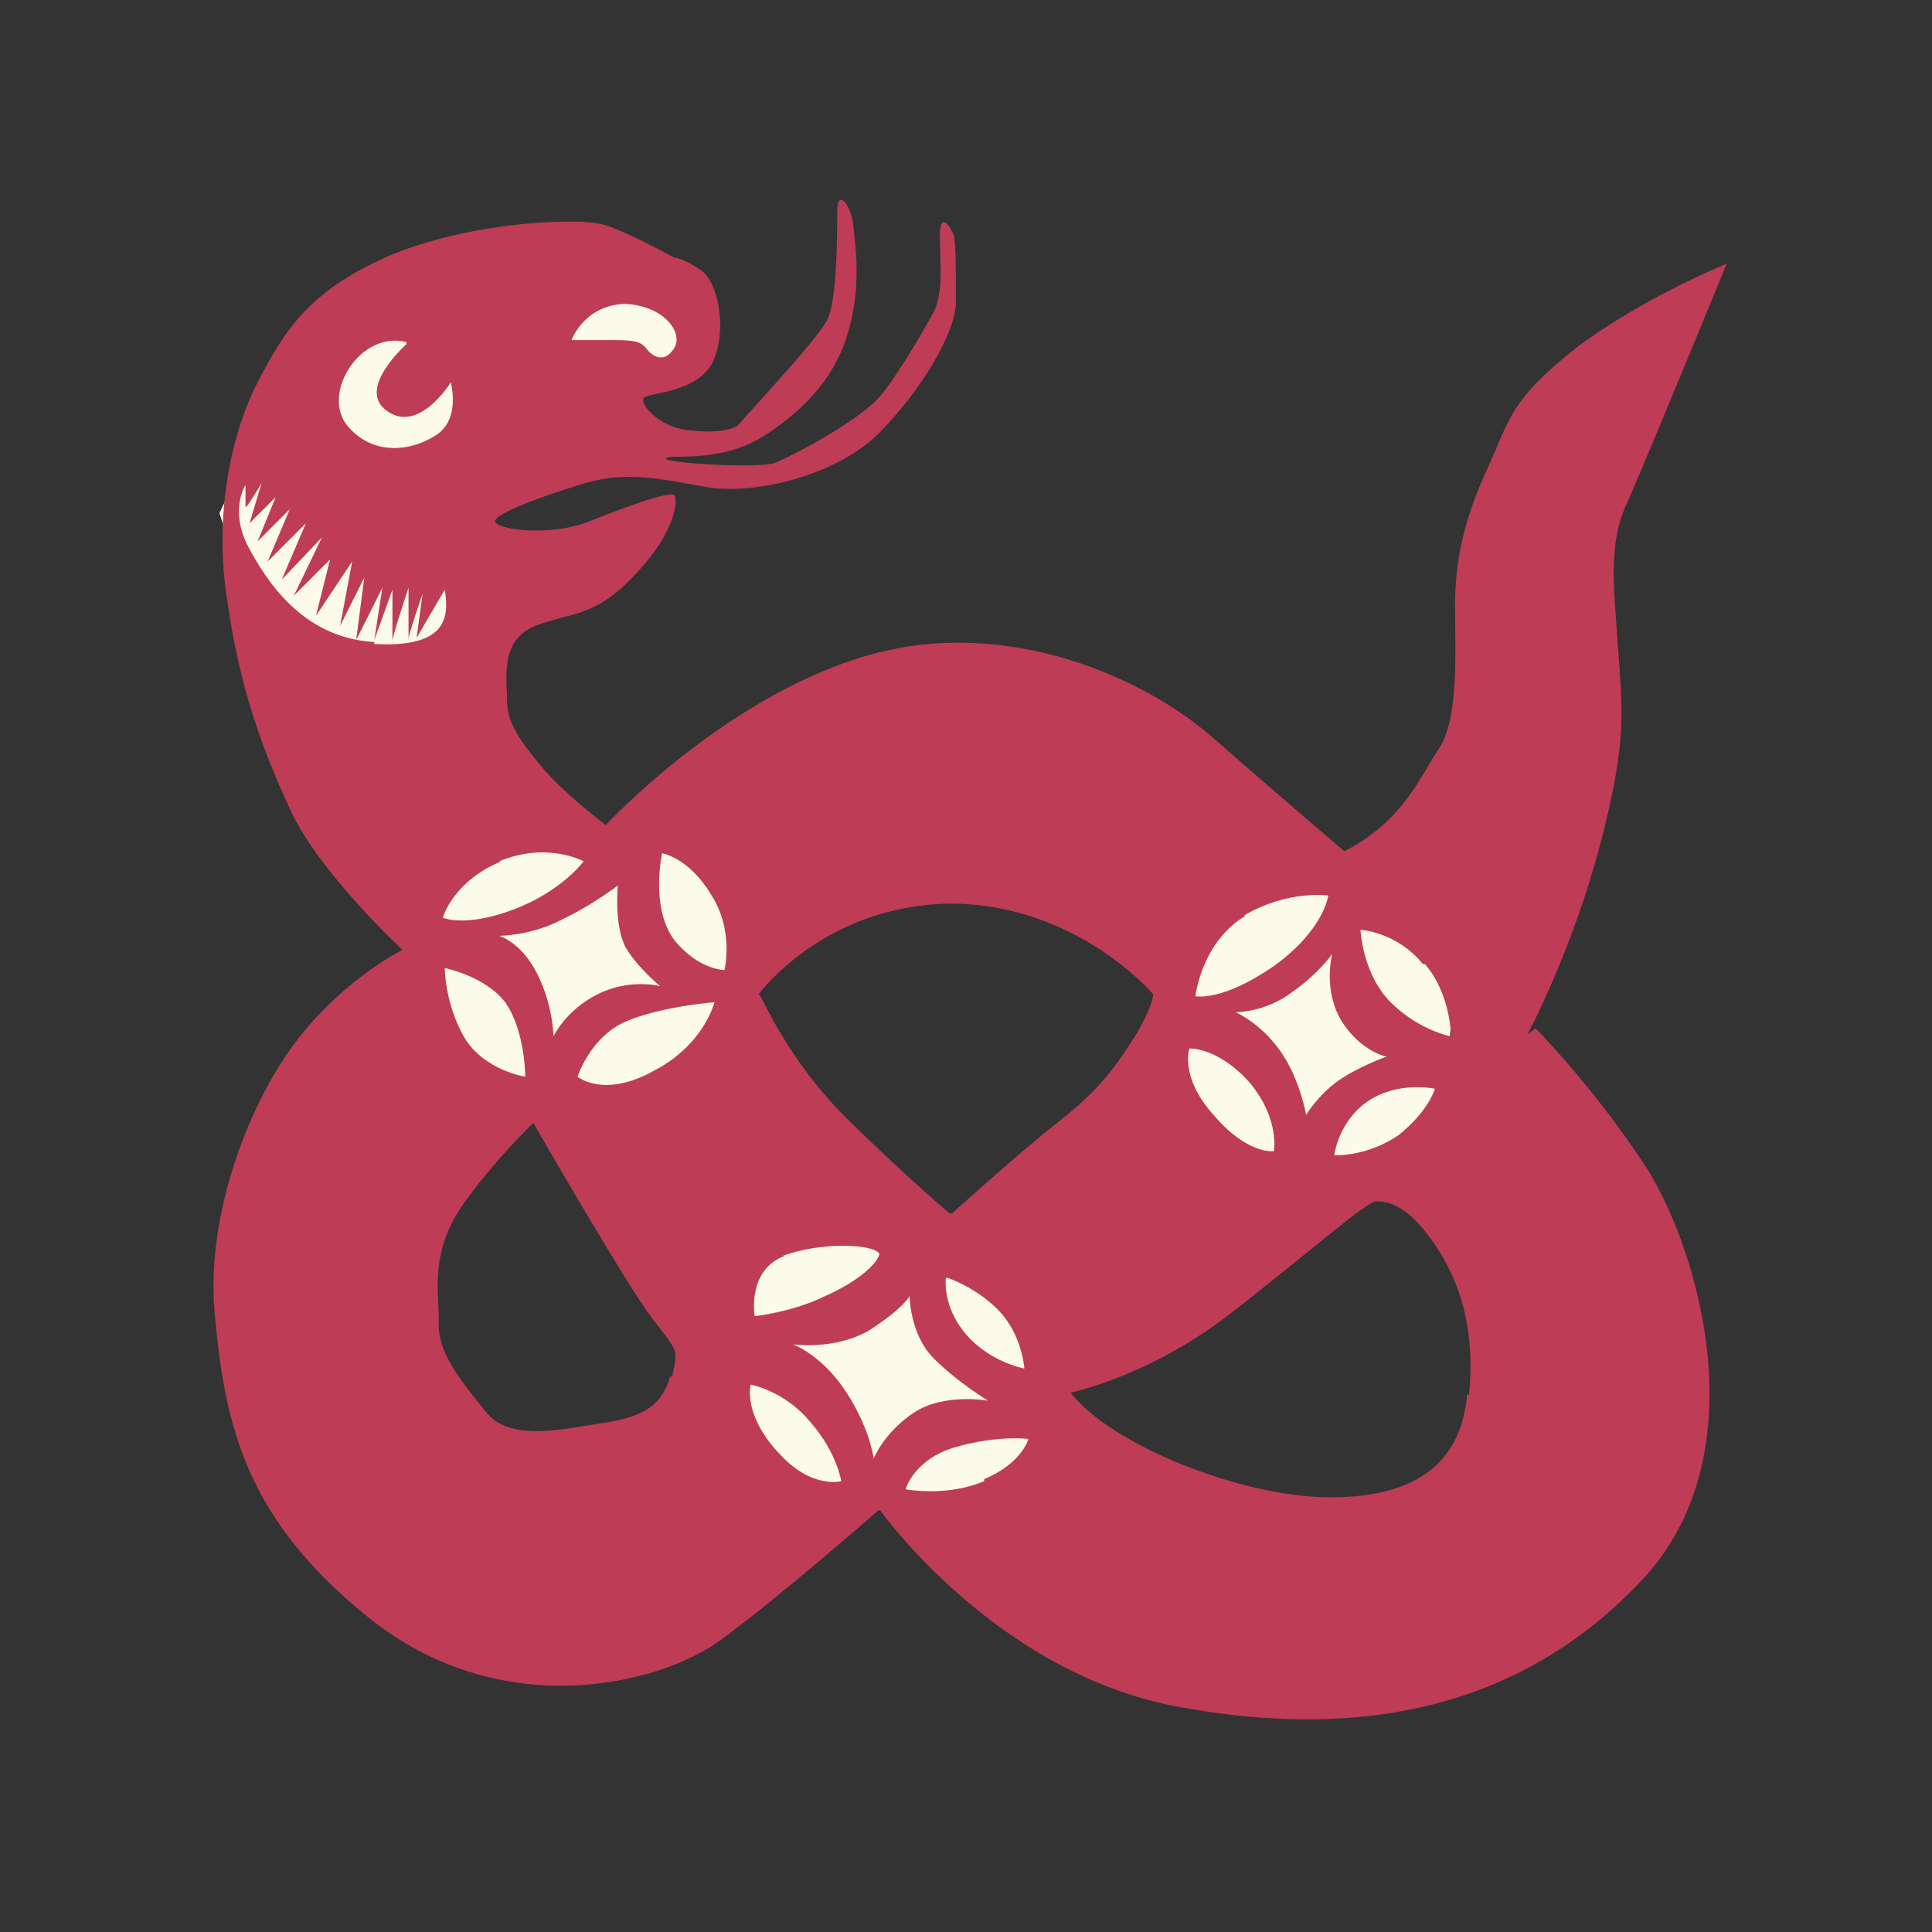 <svg xmlns="http://www.w3.org/2000/svg" viewBox="0 0 96 96">
  <rect x="0" y="0" width="96" height="96" fill="#333333" stroke="none"/>
  <defs>
    <style>
      .cls-1 {
        fill: #fcfae9
      }
    </style>
  </defs>
  <g id="Layer_1">
    <path class="cls-1"
      d="M20.5 41.5l14.6-.3 1.8 6.9-4.5 6.9-11.4-.6-.5-12.9zM17.9 33.8l-5.3-3.3-1.7-5 3.3-6.9 6.8-4 8.6-.4 4.2 1.3.2 2.3-3.4 1.3-5.5 3.1-2.6 5.2.6 3.2-3.3 3.7-1.9-.5zM38.3 59.6l13.5 4.5-.5 11.6-15.6-1.4-1-10.4 3.6-4.3zM57.6 47.5l-.5 9.4 14.3 1.7 1.1-12.1-8.1-3.9-6.8 4.9z" />
    <path
      d="M75.9 51.4s2.2-4.1 3.6-9.4c1.4-5.3 1.1-6.8.9-9.8-.2-3-.5-5.1.4-7.1s5-12 5-12-4.2 1.7-7.5 4.2c-3.3 2.6-3.3 3.6-4.4 6s-1.6 4.4-1.6 6.8c0 2.3.2 5.6-.8 7.1s-1.8 3.6-4.7 5.1c0 0-3.4-2.9-6.6-5.7-3.2-2.8-10.1-6.1-17.2-4-7.1 2.1-12.9 8.4-12.9 8.4S28 39.4 27 38.2c-1-1.2-1.8-2.2-1.8-3.3s-.4-3.1 1.4-3.8c1.8-.7 3-.4 5-2.6 2-2.1 2.1-3.7 1.9-3.9-.2-.2-2.2.5-4.2 1.3s-4.7.4-4.7 0 2.5-1.3 4.5-1.9c2.1-.6 3.7-.2 6 .2s6.3-.5 8.5-2.6c2.1-2.1 3.8-4.9 3.9-6.5 0-1.6 0-2.9-.1-3.4-.2-.5-.7-1.2-.7 0s.2 2.8-.3 3.8c-.5.9-1.7 3-2.6 4.1-.9 1.2-4.5 3.1-5.3 3.4-.8.3-5.4 0-5.4-.2 0-.3 2.5.3 4.8-1.1 2.2-1.4 3.7-3.1 4.3-5.4.6-2.2.3-4.1.2-5.1-.1-1-.8-1.9-.8-.7s0 4.4-.5 5.4-4 4.7-4.4 5.2c-.5.5-2.8.4-3.5 0-.7-.3-1.6-1.2-1.1-1.4.5-.2 2.8-.3 3.4-1.9.6-1.5.2-3.8-.7-4.4s-1.3-.6-1.3-.6-2.9-1.6-3.8-1.7c-.9-.2-5.8-.2-10.1 1.5-4.3 1.8-5.5 3.9-6.8 6.4-1.3 2.5-2.2 6.6-1.5 10.9.6 4.2 1.7 7.3 3.2 10.5 1.5 3.1 5.5 6.8 5.5 6.8s-2.7 1.3-5.1 4.3c-2.4 3-4.8 8.9-4.2 14.1.5 5.2 1.5 10 7.9 15 6.5 5 14.2 3.1 17.2.9s7.9-6.5 7.9-6.5 5.7 8.1 14.8 9.8c9.1 1.7 17.1.1 23.1-6.3 6-6.4 2.6-17 0-20.8-2.6-3.9-5.3-6.6-5.3-6.6zm-45-36.3c2 0 3.1 1.4 2.6 2.2-.5.8-1.1.4-1.4 0-.3-.4-.8-.4-1.9-.4h-1.8s.6-1.7 2.6-1.8zm39.9 32.8c1.3 1.5 1.3 3.6 1.3 3.6s-1.6-.3-3-1.7-1.5-3.6-1.5-3.6 1.8.1 3.1 1.7zm.5 6.2s-.3 1.1-1.8 2.3c-1.6 1.1-3.2 1-3.2 1s.2-1.7 1.7-2.7c1.5-1 3.3-.6 3.3-.6zm-4.6-3.3c1 1.5 2.2 1.7 2.2 1.7s-1.4.5-2.4 1.2-1.6 1.7-1.6 1.7-.3-1.8-1.3-3.2c-1-1.4-2.2-1.9-2.2-1.9s1.5 0 2.8-1c1.3-.9 2-1.9 2-1.9s-.5 1.8.5 3.4zm-4.9-5.3c2.2-1.3 4.2-1 4.2-1s-.2 1.7-2.7 3.5c-2.6 1.8-3.9 1.5-3.9 1.5s.3-2.7 2.5-4zm-2.6 6.6s1.4 0 2.9 1.7c1.5 1.8 1.2 3.4 1.2 3.4s-1.3.2-3-1.8c-1.7-1.9-1.2-3.3-1.2-3.3zM30.7 44s-.2 2 .4 3.1c.6 1 1.7 1.9 1.7 1.9s-1.5-.4-3.1.4-2.2 2.1-2.2 2.1 0-1.5-.8-3.1-1.9-1.9-1.9-1.9 1.6 0 3.1-.8c1.5-.7 2.8-1.7 2.8-1.7zm-4.6 9.5s-2-.3-3-1.9c-1-1.7-1-3.5-1-3.5s2 .4 3 1.7c1 1.4 1 3.7 1 3.7zm-1.3-10.7c2.4-1 4.2 0 4.2 0s-1.1 1.5-3.5 2.4c-2.4.9-3.5.4-3.5.4s.5-1.8 2.9-2.8zm-4.6-25.7s-2.5 2.2-1 3.3c1.6 1.2 3.2-1.4 3.2-1.4s.5 1.8-.7 2.6-3.1 1.1-4.4-.4c-1.4-1.6.6-4.8 2.9-4.2zm-1.6 14.8c-3.6-.2-5.4-3.1-6.3-4.8-.9-1.8-.1-3-.1-3v1.1c.1 0 .8-1.2.8-1.2l-.6 2 1.3-1.3-.9 2.2 1.6-1.6-1.1 2.6 1.9-1.9-1.2 2.8 2-2.1-1.4 2.9 1.8-1.8-.7 2.8 1.8-2.7-.6 3.2 1.2-2.4-.4 3.1 1.3-2.6-.4 2.6.9-2.5v2.6c-.1 0 .8-2.7.8-2.7v2.6c-.1 0 .7-2.3.7-2.3l-.3 2.2 1.4-2.4c.2 1.3.2 2.9-3.5 2.7zm14.7 36.5c-.4 1.4-1.3 2-3.3 2.3-2 .3-4.7 1-5.9-.6-1.2-1.5-2.4-2.9-2.3-4.5 0-1.6-.4-3.3 1.1-5.6 1.6-2.3 3.6-4.2 3.6-4.2s4.6 8 5.9 9.7 1.3 1.5 1 2.9zm-.8-15.2c-2.5 1.4-3.8.3-3.8.3s.6-1.9 2.3-2.7c1.8-.8 4.5-1 4.5-1s-.5 2.1-3 3.4zm3.5-5s-1.3 0-2.5-1.5c-1.2-1.6-.6-4.3-.6-4.3s1.3.2 2.4 2c1.2 1.8.7 3.8.7 3.8zm2.6 23.9c-1.7-1.9-1.3-3.3-1.3-3.3s1.7.3 3 1.9c1.3 1.5 1.5 2.9 1.5 2.9s-1.5.4-3.1-1.4zm.3-9.7c1.9-.7 4.5-.6 4.8-.1-.1.5-1.1 1.4-2.7 2.1-1.6.8-3.5 1-3.5 1s-.4-2.3 1.5-3zm4.5 10s-.2-1.5-1.4-3.3c-1.2-1.8-2.6-2.3-2.6-2.3s2.1.3 3.8-.7c1.7-1.1 2-1.7 2-1.7s0 1.9 1.2 3.1c1.2 1.2 2.7 2.1 2.7 2.1s-2.2-.4-3.7.6-2 2.3-2 2.3zm3.7-8.9s1.5.5 2.6 1.7 1.2 2.8 1.2 2.8-1.7-.3-2.9-1.7-1-2.8-1-2.8zm1.8 10.1c-1.9.8-3.9.4-3.9.4s.4-1.5 2.5-2.1c2.1-.6 3.6-.4 3.6-.4s-.3 1.2-2.2 2zm-1.7-13.3s-1.6-1.3-4.9-4.5c-3.3-3.2-4.5-6.5-4.6-6.4 0 0 3.2-4.4 9.5-4.5 6.3 0 10.1 4.5 10.1 4.5s0 .7-1.1 2.4-1.9 2.6-3.8 4.1c-1.9 1.5-5.1 4.4-5.1 4.4zm25.7 9c-.3 3.3-2.4 5.1-6.8 5.1s-10.9-2.6-12.9-5.2c0 0 3.9-.8 7.9-3.9 4-3.1 6.9-5.7 7.3-5.6.4 0 1.4 0 2.8 2s2.1 4.4 1.8 7.6z"
      fill="#be3c56" />
  </g>
</svg>